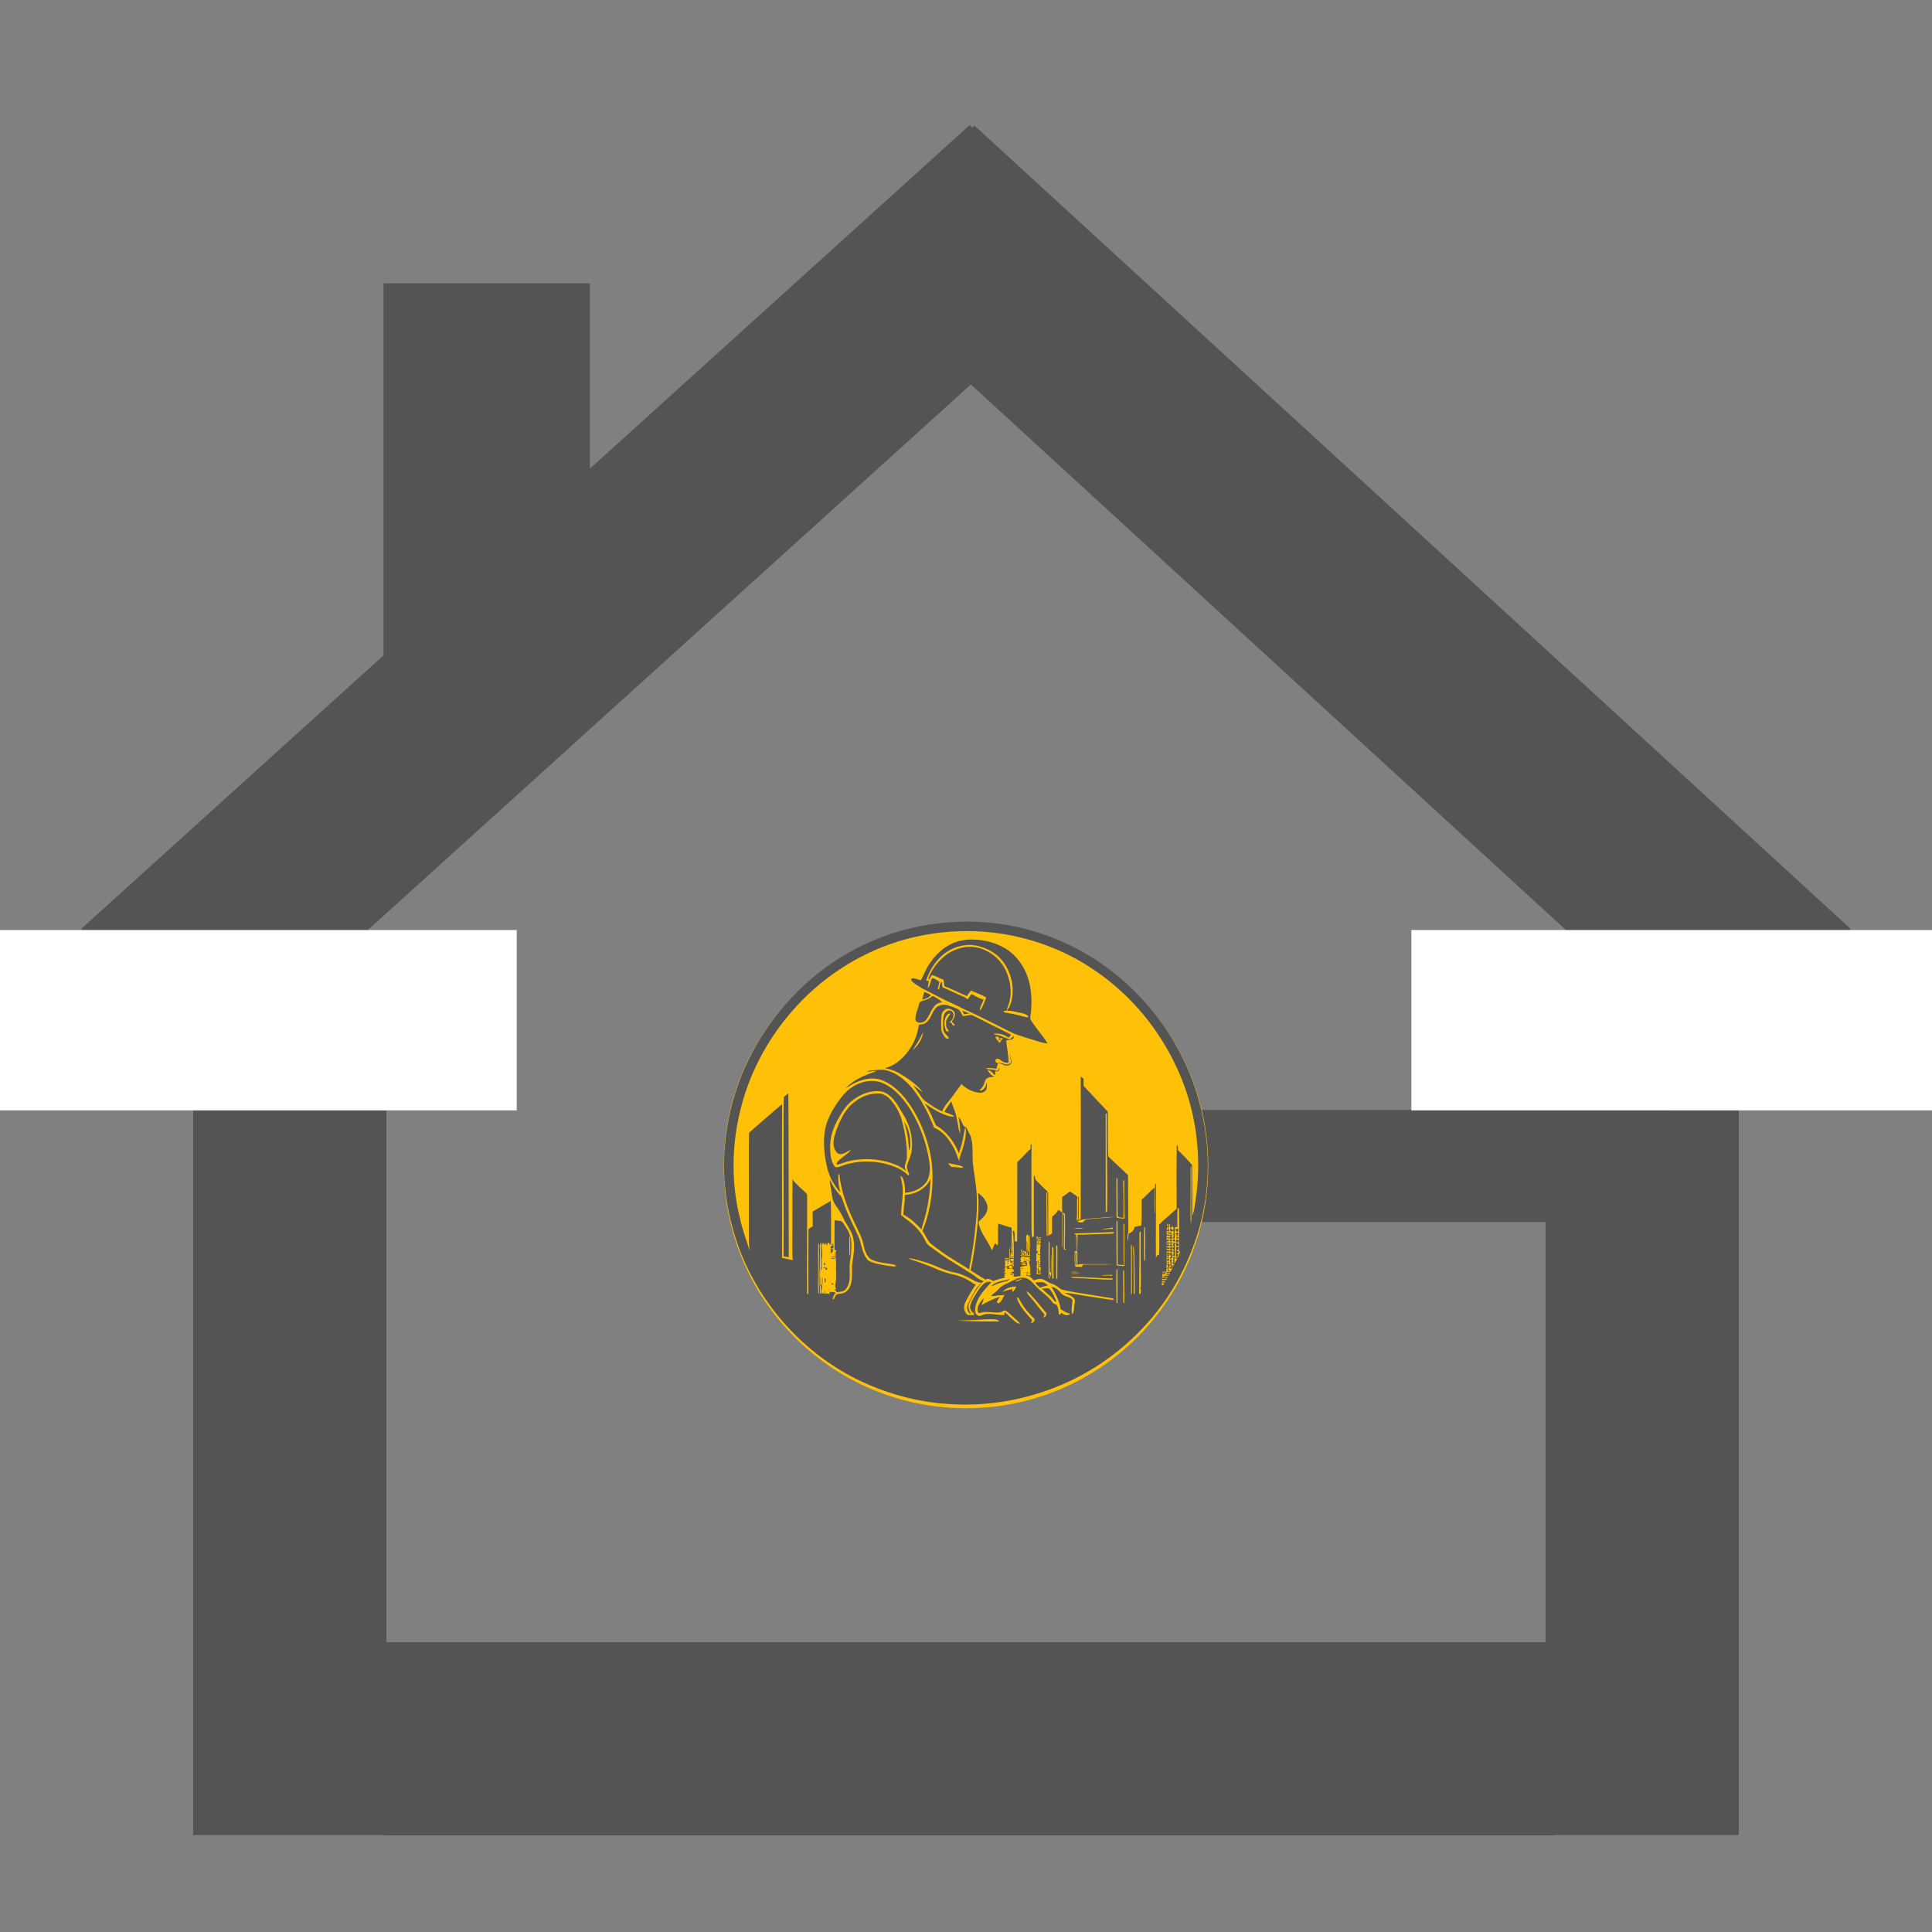 <svg xmlns="http://www.w3.org/2000/svg" xmlns:xlink="http://www.w3.org/1999/xlink" width="500" zoomAndPan="magnify" viewBox="0 0 375 375" height="500" preserveAspectRatio="xMidYMid meet" version="1.0"><rect x="0" y="0" width="375" height="375" fill="#808080" stroke="none"/><defs><clipPath id="1f26d3ea31"><path d="M 140.48 179.301 L 234.52 179.301 L 234.52 273.34 L 140.48 273.34 Z M 140.48 179.301 " clip-rule="nonzero"/></clipPath><clipPath id="98dbf31424"><path d="M 187.5 179.301 C 161.531 179.301 140.48 200.352 140.48 226.32 C 140.48 252.289 161.531 273.34 187.5 273.34 C 213.469 273.34 234.52 252.289 234.52 226.32 C 234.52 200.352 213.469 179.301 187.5 179.301 Z M 187.5 179.301 " clip-rule="nonzero"/></clipPath><clipPath id="78e22904e4"><path d="M 273.941 180.52 L 375 180.52 L 375 215.523 L 273.941 215.523 Z M 273.941 180.52 " clip-rule="nonzero"/></clipPath><clipPath id="924832cf3b"><path d="M 0 180.52 L 100.309 180.52 L 100.309 215.523 L 0 215.523 Z M 0 180.52 " clip-rule="nonzero"/></clipPath><clipPath id="66b41019e8"><path d="M 74.422 55.004 L 114.496 55.004 L 114.496 135.836 L 74.422 135.836 Z M 74.422 55.004 " clip-rule="nonzero"/></clipPath><clipPath id="42058756ad"><path d="M 140.059 178.258 L 235 178.258 L 235 273 L 140.059 273 Z M 140.059 178.258 " clip-rule="nonzero"/></clipPath></defs><path stroke-linecap="butt" transform="matrix(0, 0.75, -0.75, 0, 74.999, 215.523)" fill="none" stroke-linejoin="miter" d="M 0 24.999 L 187.547 24.999 " stroke="#545454" stroke-width="50" stroke-opacity="1" stroke-miterlimit="4"/><path stroke-linecap="butt" transform="matrix(-0.556, 0.503, -0.503, -0.556, 213.369, 52.076)" fill="none" stroke-linejoin="miter" d="M -0.002 25 L 310.187 25.002 " stroke="#545454" stroke-width="50" stroke-opacity="1" stroke-miterlimit="4"/><path stroke-linecap="butt" transform="matrix(0.553, 0.507, -0.507, 0.553, 189.118, 24.351)" fill="none" stroke-linejoin="miter" d="M 0 24.998 L 307.621 25.001 " stroke="#545454" stroke-width="50" stroke-opacity="1" stroke-miterlimit="4"/><path stroke-linecap="butt" transform="matrix(0, 0.75, -0.75, 0, 337.499, 215.523)" fill="none" stroke-linejoin="miter" d="M 0 24.999 L 187.547 24.999 " stroke="#545454" stroke-width="50" stroke-opacity="1" stroke-miterlimit="4"/><path stroke-linecap="butt" transform="matrix(-0.75, 0, 0, -0.75, 323.966, 237.196)" fill="none" stroke-linejoin="miter" d="M 0.002 14.501 L 164.549 14.501 " stroke="#545454" stroke-width="29" stroke-opacity="1" stroke-miterlimit="4"/><path stroke-linecap="butt" transform="matrix(-0.75, 0, 0, -0.75, 301.767, 356.25)" fill="none" stroke-linejoin="miter" d="M 0.001 25 L 303.137 25 " stroke="#545454" stroke-width="50" stroke-opacity="1" stroke-miterlimit="4"/><g clip-path="url(#1f26d3ea31)"><g clip-path="url(#98dbf31424)"><path fill="#ffc107" d="M 140.48 179.301 L 234.52 179.301 L 234.52 273.34 L 140.48 273.34 Z M 140.48 179.301 " fill-opacity="1" fill-rule="nonzero"/></g></g><g clip-path="url(#78e22904e4)"><path fill="#ffffff" d="M 273.941 180.52 L 375.254 180.52 L 375.254 215.523 L 273.941 215.523 Z M 273.941 180.52 " fill-opacity="1" fill-rule="nonzero"/></g><g clip-path="url(#924832cf3b)"><path fill="#ffffff" d="M -1.016 180.52 L 100.297 180.52 L 100.297 215.523 L -1.016 215.523 Z M -1.016 180.52 " fill-opacity="1" fill-rule="nonzero"/></g><g clip-path="url(#66b41019e8)"><path fill="#545454" d="M 74.422 55.004 L 114.496 55.004 L 114.496 135.777 L 74.422 135.777 Z M 74.422 55.004 " fill-opacity="1" fill-rule="nonzero"/></g><path fill="#545454" d="M 228 240.434 L 227.574 240.77 C 227.707 240.918 227.879 241.004 228.07 241.031 C 228.055 240.832 228.035 240.633 228 240.434 Z M 228 240.434 " fill-opacity="1" fill-rule="nonzero"/><path fill="#545454" d="M 227.609 241.207 L 227.863 241.465 C 227.453 241.629 227.742 241.926 228.012 242.031 C 227.766 242.012 227.621 242.117 227.566 242.344 L 227.984 242.742 L 227.629 242.699 C 227.68 242.891 227.758 243.082 227.855 243.262 L 227.586 243.652 L 227.949 243.863 C 228.141 243.383 227.984 242.863 228.027 242.379 C 228.02 242.082 228.113 241.777 227.992 241.492 L 228.211 241.223 L 227.621 241.223 Z M 227.609 241.207 " fill-opacity="1" fill-rule="nonzero"/><path fill="#545454" d="M 228.297 241.16 C 228.277 241.379 228.277 241.598 228.289 241.812 L 228.738 241.812 C 228.801 241.492 228.602 241.238 228.297 241.16 Z M 228.297 241.16 " fill-opacity="1" fill-rule="nonzero"/><path fill="#545454" d="M 228.324 242.637 L 228.738 242.551 L 228.738 242.031 L 228.27 241.988 C 228.297 242.422 228.289 242.848 228.246 243.281 C 228.246 243.523 228.262 243.773 228.27 244.027 L 228.602 243.906 C 228.617 243.73 228.637 243.566 228.652 243.402 L 228.305 243.402 L 228.324 243.297 L 228.652 243.211 C 229 242.969 228.461 242.785 228.324 242.637 Z M 228.324 242.637 " fill-opacity="1" fill-rule="nonzero"/><path fill="#545454" d="M 228.289 239.879 C 228.781 240.121 228.609 239.496 228.672 239.254 C 228.383 239.207 228.168 239.297 228.133 239.633 L 228.523 239.555 Z M 228.289 239.879 " fill-opacity="1" fill-rule="nonzero"/><path fill="#545454" d="M 228.426 240.613 C 227.992 240.605 228.438 241.465 228.695 241.031 C 228.922 240.867 228.617 240.57 228.426 240.613 Z M 228.426 240.613 " fill-opacity="1" fill-rule="nonzero"/><path fill="#545454" d="M 227.238 240.59 C 226.977 240.625 227.027 241.094 227.309 240.973 C 227.586 240.848 227.543 240.441 227.238 240.59 Z M 227.238 240.59 " fill-opacity="1" fill-rule="nonzero"/><path fill="#545454" d="M 227.098 241.629 C 226.906 241.848 227.297 242.066 227.445 241.855 C 227.594 241.648 227.238 241.387 227.098 241.629 Z M 227.098 241.629 " fill-opacity="1" fill-rule="nonzero"/><path fill="#545454" d="M 226.793 240.449 C 226.961 240.328 226.969 240.199 226.82 240.059 C 226.551 240.172 226.543 240.301 226.793 240.449 Z M 226.793 240.449 " fill-opacity="1" fill-rule="nonzero"/><path fill="#545454" d="M 226.586 243.992 C 226.516 244.227 226.605 244.305 226.855 244.227 C 226.918 243.977 226.828 243.898 226.586 243.992 Z M 226.586 243.992 " fill-opacity="1" fill-rule="nonzero"/><path fill="#545454" d="M 226.648 244.922 C 226.551 245.172 226.629 245.27 226.863 245.207 C 226.949 244.957 226.871 244.859 226.648 244.922 Z M 226.648 244.922 " fill-opacity="1" fill-rule="nonzero"/><path fill="#545454" d="M 228.34 240.129 C 228.168 240.355 228.582 240.492 228.73 240.355 C 228.879 240.215 228.48 239.988 228.34 240.129 Z M 228.34 240.129 " fill-opacity="1" fill-rule="nonzero"/><path fill="#545454" d="M 225.727 247.289 L 225.727 247.367 L 226.168 247.367 L 226.168 247.289 Z M 225.727 247.289 " fill-opacity="1" fill-rule="nonzero"/><path fill="#545454" d="M 228.516 239.098 C 228.773 238.992 228.645 238.707 228.652 238.496 L 228.254 238.523 C 228.141 238.707 228.199 238.941 228.383 239.043 C 228.426 239.07 228.469 239.086 228.516 239.098 Z M 228.516 239.098 " fill-opacity="1" fill-rule="nonzero"/><path fill="#545454" d="M 161.758 242.586 C 161.73 242.301 161.383 242.473 161.211 242.457 C 161.227 242.723 161.254 242.992 161.203 243.262 L 161.246 243.297 C 161.402 243.082 161.617 242.941 161.836 242.793 L 161.281 242.715 C 161.438 242.664 161.594 242.621 161.758 242.586 Z M 161.758 242.586 " fill-opacity="1" fill-rule="nonzero"/><path fill="#545454" d="M 178.406 194.812 C 178.199 195.863 177.617 196.863 177.68 197.957 C 177.992 198.73 179.145 198.617 179.641 198.078 C 180.508 197.148 180.699 195.727 181.742 194.945 C 182.062 194.668 182.488 194.613 182.879 194.535 C 182.332 194.016 181.695 193.598 181.004 193.312 C 180.516 193.73 179.945 194.031 179.32 194.188 C 178.98 194.32 178.461 194.363 178.406 194.812 Z M 178.406 194.812 " fill-opacity="1" fill-rule="nonzero"/><path fill="#545454" d="M 208.902 243.523 C 208.973 243.324 208.922 243.184 208.746 243.125 C 208.695 243.906 208.695 244.695 208.738 245.477 L 208.957 245.492 C 208.922 244.836 208.867 244.184 208.902 243.523 Z M 208.902 243.523 " fill-opacity="1" fill-rule="nonzero"/><path fill="#545454" d="M 180.68 193.129 C 180.266 192.887 179.832 192.688 179.379 192.523 C 179.266 193.027 179.145 193.531 179.023 194.031 C 179.613 193.852 180.344 193.688 180.68 193.129 Z M 180.68 193.129 " fill-opacity="1" fill-rule="nonzero"/><path fill="#545454" d="M 200.145 196.168 C 200.266 194.371 200.238 192.539 199.797 190.785 C 199.18 188.113 197.574 185.621 195.23 184.145 C 193.844 183.32 192.312 182.773 190.715 182.523 C 188.605 182.199 186.332 182.305 184.414 183.32 C 182.496 184.336 181.133 185.855 180.074 187.617 C 179.578 188.461 179.207 189.371 178.773 190.246 C 178.258 190.168 177.789 189.945 177.277 189.891 C 177.078 189.855 176.793 189.926 176.863 190.188 C 177.027 190.594 177.426 190.82 177.766 191.062 C 178.25 191.367 178.719 191.707 179.23 191.969 C 181.227 192.949 183.164 194.051 185.203 194.938 C 185.82 195.203 186.41 195.527 187.012 195.828 C 189.789 197.055 192.488 198.477 195.203 199.84 C 195.984 200.188 196.723 200.648 197.547 200.891 C 198.973 201.359 200.406 201.82 201.844 202.238 C 202.324 202.348 202.801 202.539 203.305 202.496 C 202.332 200.875 200.996 199.5 200.016 197.887 C 199.891 197.324 200.117 196.734 200.145 196.168 Z M 199.52 197.504 C 198.27 197.246 197.047 196.836 195.77 196.656 C 195.414 196.566 194.988 196.637 194.727 196.332 C 194.98 196.211 195.258 196.133 195.543 196.117 L 195.457 195.742 C 196.473 193.641 196.324 191.133 195.492 188.996 C 194.762 187.062 193.293 185.414 191.418 184.535 C 189.953 183.809 188.242 183.547 186.645 183.98 C 183.98 184.555 181.844 186.586 180.613 188.945 C 180.465 189.336 180.168 189.746 180.273 190.18 C 180.535 189.961 180.613 189.543 180.863 189.285 C 181.664 189.355 182.289 189.953 183.078 190.102 C 183.215 190.457 183.215 190.848 183.27 191.219 C 183.32 191.594 183.727 191.559 183.98 191.68 C 185.215 192.211 186.43 192.793 187.652 193.348 C 187.914 192.973 188.191 192.617 188.469 192.262 C 189.449 192.723 190.527 193.051 191.43 193.625 C 191.117 194.434 190.82 195.273 190.352 196.012 L 190.168 196.062 C 190.238 195.352 190.684 194.703 190.926 194.023 C 190.074 193.809 189.328 193.312 188.547 192.938 C 188.277 193.27 188.094 193.668 187.801 193.98 C 187.41 193.562 186.863 193.406 186.367 193.172 L 182.957 191.629 C 182.824 191.281 182.867 190.906 182.844 190.551 C 182.32 190.855 182.418 191.586 182.254 192.098 L 182.027 192 C 182.105 191.516 182.227 191.039 182.348 190.559 C 181.914 190.316 181.523 189.969 181.039 189.848 L 180.871 189.934 C 180.613 190.551 180.535 191.273 180.09 191.801 C 180.066 191.316 180.301 190.82 180.223 190.359 L 179.789 190.336 C 180.211 188.781 181.082 187.367 182.148 186.168 C 183.746 184.379 186.039 183.371 188.434 183.398 C 190.047 183.52 191.594 184.066 192.93 184.98 C 194.797 186.238 195.961 188.348 196.395 190.527 C 196.664 192.02 196.645 193.609 196.082 195.039 C 195.961 195.328 195.855 195.629 195.629 195.848 C 195.594 195.969 195.57 196.098 195.543 196.219 C 196.266 196.125 196.977 196.367 197.68 196.508 C 198.383 196.645 199.066 196.758 199.578 197.227 Z M 199.52 197.504 " fill-opacity="1" fill-rule="nonzero"/><path fill="#545454" d="M 188.172 196.715 C 187.715 196.516 187.234 196.352 186.766 196.16 C 186.879 196.395 187 196.629 187.121 196.863 C 187.469 196.785 187.816 196.758 188.172 196.715 Z M 188.172 196.715 " fill-opacity="1" fill-rule="nonzero"/><path fill="#545454" d="M 195.301 201.5 C 194.746 201.332 194.242 200.988 193.66 200.91 C 193.371 200.848 193.059 200.848 192.824 200.648 C 193.809 200.551 194.918 200.734 195.684 201.379 L 196.031 201.203 L 196.195 200.82 C 194.762 200.023 193.27 199.363 191.809 198.609 C 190.762 198.043 189.699 197.516 188.625 197.02 C 188.043 196.969 187.469 197.254 186.871 197.203 C 186.645 196.777 186.465 196.289 186.09 195.977 C 185.508 195.621 184.848 195.422 184.215 195.203 C 183.371 194.926 182.34 194.938 181.672 195.594 C 180.906 196.438 180.715 197.68 179.832 198.426 C 179.43 198.781 178.875 198.859 178.355 198.887 C 178.148 200.293 177.738 201.68 177.008 202.914 C 175.828 204.926 174.066 206.758 171.738 207.34 C 172.711 207.488 173.648 207.816 174.508 208.305 C 175.848 209.059 177.121 209.938 178.227 211.004 C 178.527 211.301 178.852 211.578 179.051 211.961 C 178.426 211.578 177.914 211.023 177.242 210.691 C 177.477 211.066 177.809 211.367 178.051 211.742 C 178.59 212.48 178.996 213.367 179.797 213.879 C 180.785 214.547 181.766 215.273 182.879 215.727 C 183.227 214.695 184.051 213.938 184.664 213.07 C 185.281 212.203 185.996 211.316 186.629 210.414 C 187.367 211.168 188.293 211.707 189.32 211.969 C 189.918 212.09 190.629 212.238 191.152 211.828 C 191.672 211.422 191.574 210.621 191.516 210.023 C 191.445 210.77 191.027 211.758 190.125 211.664 C 190.402 211.258 190.82 210.945 190.977 210.457 C 191.133 209.973 191.254 209.391 191.777 209.191 C 192.297 208.988 192.645 209.086 193.07 208.957 C 192.367 208.852 192.027 208.191 191.672 207.652 C 192.254 207.75 192.637 208.184 192.98 208.617 C 193.348 208.66 193.086 208.008 193.199 207.836 C 193.527 208.242 194.078 207.723 194.008 207.305 C 193.852 207.496 193.719 207.695 193.574 207.887 C 192.922 207.445 191.977 207.738 191.316 207.332 C 192.012 207.27 192.723 207.289 193.391 207.48 C 193.496 207.125 193.59 206.77 193.695 206.41 C 194.379 206.281 194.961 206.992 195.664 206.801 C 195.984 206.742 196.344 206.508 196.324 206.145 C 196.273 205.527 196.109 204.926 195.926 204.348 C 195.996 204.988 196.266 205.613 196.188 206.266 C 195.84 206.723 195.195 206.637 194.727 206.457 C 194.258 206.273 193.816 206.309 193.355 206.281 C 193.262 206.055 193.078 205.699 193.383 205.551 C 194.008 205.285 194.312 206.055 194.867 206.16 C 195.152 206.23 195.551 206.465 195.77 206.16 C 195.742 204.746 195.422 203.355 195.301 201.949 C 195.762 201.906 196.203 201.812 196.637 201.656 C 196.742 201.465 196.801 201.254 196.828 201.039 C 196.523 201.281 196.281 201.613 195.906 201.75 C 195.719 201.637 195.516 201.551 195.301 201.5 Z M 177.141 203.895 C 177.824 202.707 178.617 201.578 179.188 200.328 C 179.051 201.734 178.137 202.941 177.141 203.895 Z M 183.66 199.137 C 183.668 199.562 184.059 199.812 184.195 200.195 C 183.98 200.16 183.668 200.258 183.59 199.98 C 183.277 199.223 183.199 198.355 183.484 197.582 C 183.695 197.176 183.945 196.609 184.508 196.734 C 184.25 197.191 183.852 197.582 183.684 198.094 C 183.598 198.426 183.633 198.781 183.66 199.137 Z M 185.047 199.102 C 184.77 198.844 184.641 198.242 184.152 198.469 C 184.891 198.129 185.387 197.062 184.84 196.375 C 184.379 195.883 183.59 196.219 183.336 196.766 C 182.914 197.703 183.078 198.766 183.086 199.762 C 183.102 200.5 183.805 200.891 184.188 201.43 C 184.039 201.812 183.57 201.559 183.414 201.324 C 183.035 200.812 182.688 200.23 182.695 199.578 C 182.668 198.695 182.645 197.793 182.781 196.914 C 182.887 196.281 183.477 195.777 184.117 195.762 C 184.586 195.875 185.152 196.09 185.309 196.602 C 185.465 197.113 185.109 197.816 184.742 198.305 C 184.945 198.504 185.152 198.711 185.336 198.93 Z M 194.059 202.445 C 193.754 202.047 193.348 201.707 193.164 201.238 L 193.859 201.223 C 193.859 201.457 193.859 201.691 193.867 201.926 L 194.328 201.734 L 194.008 201.645 L 194.023 201.422 C 194.301 201.516 194.59 201.578 194.875 201.594 C 194.379 201.594 194.277 202.113 194.059 202.438 Z M 194.059 202.445 " fill-opacity="1" fill-rule="nonzero"/><path fill="#545454" d="M 152.156 212.906 C 152.035 215.016 152.113 217.141 152.086 219.262 C 152.059 227.465 152.137 235.668 152.086 243.871 L 153.094 244.027 C 153.066 233.418 153.086 222.809 153.023 212.203 C 152.746 212.445 152.441 212.652 152.156 212.906 Z M 152.156 212.906 " fill-opacity="1" fill-rule="nonzero"/><path fill="#545454" d="M 188.781 224.477 C 188.754 223.227 188.84 221.941 188.449 220.734 C 188.305 220.145 187.914 219.676 187.703 219.113 C 187.609 218.715 187.078 218.738 186.934 218.383 C 186.664 217.844 186.531 217.211 186.055 216.805 C 186.23 217.871 186.465 218.949 186.316 220.031 C 186.004 219.105 185.949 218.113 185.707 217.168 C 185.559 215.969 184.988 214.902 184.633 213.766 C 184.164 214.426 183.727 215.109 183.277 215.789 C 183.93 216.117 184.699 216.223 185.246 216.715 C 184.977 216.734 184.699 216.734 184.43 216.699 C 182.602 216.266 181.012 215.195 179.465 214.164 C 179.754 214.684 180.16 215.137 180.402 215.684 C 180.891 216.578 181.219 217.551 181.68 218.453 C 183.789 219.633 185.258 221.699 186.16 223.902 C 186.211 223.645 186.273 223.391 186.352 223.141 C 186.836 221.727 187.043 220.25 187.348 218.793 C 187.566 219.312 187.488 219.895 187.434 220.441 C 187.27 221.656 186.934 222.844 186.496 223.992 C 186.34 224.434 186.23 224.887 186.168 225.355 C 185.793 224.496 185.559 223.574 185.09 222.758 C 184.223 221.168 183.059 219.582 181.316 218.895 C 180.223 216.16 178.895 213.461 177.02 211.168 C 175.664 209.605 173.98 208.176 171.906 207.723 C 171.02 207.516 170.117 207.723 169.223 207.75 C 168.883 207.75 168.555 207.852 168.285 208.051 C 168.859 208.008 169.422 207.879 170.004 207.887 L 169.863 207.992 C 167.809 208.723 165.688 209.57 164.172 211.195 C 164.641 210.977 165.039 210.656 165.5 210.422 C 167 209.598 168.77 209.078 170.48 209.449 C 172.59 209.988 174.285 211.492 175.645 213.121 C 177.902 215.953 179.398 219.32 180.309 222.801 C 181.117 225.805 181.148 228.965 180.812 232.047 C 180.492 234.391 179.977 236.727 179.051 238.906 C 179.508 239.609 179.875 240.363 180.336 241.059 C 181.02 241.777 181.887 242.289 182.668 242.891 C 184.398 244.211 186.34 245.199 188.148 246.414 C 188.094 245.938 188.27 245.484 188.355 245.016 C 188.625 243.453 188.902 241.898 189.086 240.328 C 189.527 236.797 189.891 233.191 189.355 229.641 C 189.172 227.934 188.762 226.223 188.781 224.477 Z M 184.996 226.527 C 184.535 226.535 184.242 226.137 184.031 225.789 C 184.711 225.867 185.379 226.059 186.047 226.168 C 186.395 226.246 186.82 226.309 186.977 226.672 C 186.324 226.656 185.664 226.535 184.996 226.527 Z M 184.996 226.527 " fill-opacity="1" fill-rule="nonzero"/><path fill="#545454" d="M 176.488 223.297 C 176.68 223.035 176.629 222.688 176.664 222.387 C 176.75 220.777 176.438 219.059 175.5 217.73 C 175.828 218.922 176.16 220.129 176.289 221.359 C 176.367 222.004 176.367 222.652 176.488 223.297 Z M 176.488 223.297 " fill-opacity="1" fill-rule="nonzero"/><path fill="#545454" d="M 176.035 224.477 C 176.027 222.152 175.68 219.832 175.082 217.586 C 174.719 216.246 174.082 214.988 173.223 213.895 C 172.609 213.098 171.785 212.352 170.734 212.254 C 168.738 212.09 166.801 213.008 165.344 214.312 C 163.883 215.613 162.953 217.645 162.27 219.555 C 161.906 220.633 161.539 221.84 161.973 222.949 C 162.164 223.445 162.539 223.992 163.121 224.027 C 163.883 223.98 164.492 223.469 165.168 223.176 C 164.684 223.895 163.867 224.285 163.25 224.867 C 162.91 225.207 162.297 225.512 162.406 226.082 C 163.312 225.883 164.172 225.492 165.082 225.309 C 167.695 224.773 170.465 224.902 173 225.754 C 174.066 226.082 175.066 226.613 175.934 227.316 C 175.785 227.031 175.566 226.75 175.621 226.414 C 175.656 225.754 176.07 225.164 176.035 224.477 Z M 176.035 224.477 " fill-opacity="1" fill-rule="nonzero"/><path fill="#545454" d="M 194.293 248.949 C 194.883 248.742 195.605 248.742 196.047 248.227 C 194.84 248.695 193.277 248.602 192.391 249.68 C 193.035 249.469 193.633 249.113 194.293 248.949 Z M 194.293 248.949 " fill-opacity="1" fill-rule="nonzero"/><path fill="#545454" d="M 196.645 245.539 C 196.465 245.477 196.117 245.461 196.012 245.648 C 196.195 245.719 196.566 245.746 196.645 245.539 Z M 196.645 245.539 " fill-opacity="1" fill-rule="nonzero"/><g clip-path="url(#42058756ad)"><path fill="#545454" d="M 232.637 213.383 C 229.504 202.184 222.074 192.289 212.273 186.039 C 204.051 180.77 194.102 178.258 184.352 179.008 C 179.102 179.379 173.902 180.613 169.074 182.738 C 160.594 186.395 153.355 192.695 148.301 200.395 C 144.004 206.941 141.398 214.441 140.715 222.238 C 140.07 229.184 141.164 236.25 143.633 242.77 C 147.781 253.453 155.965 262.551 166.234 267.672 C 171.629 270.355 177.531 272.023 183.539 272.473 C 193.809 273.332 204.312 270.688 212.977 265.121 C 220.129 260.504 226.074 253.949 229.754 246.258 C 231.82 242.02 233.289 237.473 233.957 232.801 C 234.922 226.324 234.383 219.676 232.637 213.383 Z M 158.98 250.234 C 158.934 250.547 159.047 250.918 158.824 251.188 C 158.734 248.793 158.84 246.398 158.805 244 C 158.832 243.055 158.762 242.109 158.832 241.16 L 158.969 241.613 C 159.031 244.488 158.855 247.359 158.98 250.234 Z M 159.125 251.172 C 159.102 250.641 159.25 250.113 159.109 249.59 L 159.309 249.531 C 159.316 250.07 159.551 250.773 159.125 251.172 Z M 185.918 256.336 C 186.652 256.266 187.402 256.293 188.137 256.25 C 189.84 256.23 191.531 255.945 193.234 256.102 C 193.496 256.145 193.816 256.188 193.91 256.484 C 191.246 256.543 188.582 256.457 185.918 256.344 Z M 200.066 256.789 L 200.352 256.32 C 200.215 255.996 199.91 255.789 199.703 255.52 C 198.738 254.418 197.715 253.246 197.348 251.805 C 197.809 251.891 197.938 252.387 198.164 252.727 C 198.816 253.957 199.77 254.98 200.75 255.953 C 201.004 256.406 200.484 256.797 200.066 256.789 Z M 194.57 250.773 C 195.215 250 196.309 249.711 197.281 249.723 C 197.062 250.094 196.898 250.547 196.5 250.762 C 196.5 250.633 196.508 250.363 196.508 250.227 C 195.84 250.293 195.195 250.52 194.57 250.773 Z M 196.922 248.695 C 197.418 248.445 197.957 248.297 198.484 248.16 C 198.043 248.516 197.488 248.707 196.922 248.695 Z M 202.445 255.703 C 202.566 255.496 202.879 255.242 202.629 255.008 C 201.777 254.055 201.047 253.004 200.223 252.031 C 199.859 251.598 199.379 251.207 199.277 250.617 C 199.789 250.93 200.152 251.406 200.551 251.848 C 201.422 252.785 202.184 253.809 203.02 254.773 C 203.348 255.199 202.895 255.703 202.445 255.703 Z M 216.707 252.926 C 216.691 250.762 216.648 248.594 216.699 246.43 L 216.883 246.273 C 216.926 248.488 216.898 250.711 216.906 252.926 L 216.699 252.926 Z M 218.219 252.977 C 217.957 252.863 218.035 252.559 218.02 252.336 C 218.035 250.414 218.008 248.496 217.984 246.578 L 218.199 246.719 C 218.191 248.809 218.277 250.895 218.219 252.977 Z M 218.234 245.746 C 217.73 245.738 217.238 245.695 216.742 245.625 C 216.68 242.758 216.707 239.895 216.707 237.031 L 216.906 237.047 C 216.934 239.852 216.914 242.656 216.941 245.461 L 218.113 245.555 C 218.02 242.855 218.121 240.156 218.062 237.457 C 218.199 237.551 218.27 237.715 218.242 237.879 C 218.219 240.504 218.262 243.125 218.234 245.746 Z M 216.758 236.336 C 216.715 236.059 216.699 235.77 216.707 235.492 C 216.734 233.184 216.637 230.883 216.715 228.574 L 216.898 228.793 C 216.934 231.215 216.891 233.645 216.941 236.066 C 217.195 236.406 217.695 236.293 218.07 236.371 C 218.086 233.949 218.078 231.527 218.008 229.113 L 218.211 229.094 C 218.242 231.57 218.184 234.051 218.277 236.527 C 217.766 236.535 217.254 236.473 216.758 236.336 Z M 219.547 250.539 C 219.52 247.586 219.59 244.645 219.52 241.699 L 219.703 241.699 C 219.695 244.867 219.711 248.039 219.711 251.207 C 219.461 251.074 219.59 250.762 219.547 250.539 Z M 220.242 251.102 L 220.059 251.18 C 220.066 248.879 220.023 246.586 220.016 244.289 C 220.023 243.438 219.875 242.594 219.965 241.754 C 220.18 242.523 220.137 243.34 220.172 244.133 C 220.18 246.457 220.301 248.785 220.242 251.102 Z M 221.102 251.172 C 221.117 247.586 221.18 244 221.152 240.406 C 221.152 239.98 221.125 239.547 221.188 239.121 L 221.414 239.043 C 221.414 241.961 221.387 244.879 221.449 247.793 C 221.438 248.496 221.422 249.191 221.43 249.895 L 221.23 250.113 C 221.293 250.172 221.379 250.191 221.457 250.172 C 221.352 250.512 221.613 251.164 221.102 251.172 Z M 222.246 244.766 L 222.074 244.59 C 222.082 242.438 222.02 240.285 222.098 238.133 C 222.352 238.246 222.238 238.559 222.273 238.766 C 222.262 240.77 222.316 242.777 222.246 244.766 Z M 225.484 249.34 C 225.414 249.086 225.746 248.977 225.926 249.086 C 226.109 249.199 225.59 249.695 225.484 249.34 Z M 225.492 248.93 C 225.477 248.523 226.066 248.652 226.223 248.871 Z M 227.723 245.883 L 227.621 245.867 C 227.621 245.816 227.609 245.711 227.609 245.66 L 227.707 245.617 L 227.785 245.746 Z M 229.008 243.125 C 228.871 243.438 228.75 243.75 228.652 244.078 L 228.027 244.156 C 228.184 244.254 228.34 244.332 228.516 244.391 C 228.402 244.496 228.305 244.617 228.246 244.758 C 228.148 244.887 228.113 245.078 227.977 245.156 C 227.844 244.746 228.027 244.312 227.984 243.898 L 227.637 244.164 L 227.828 244.383 C 227.445 244.602 228.113 245.312 227.332 245.078 C 227.359 244.887 227.387 244.688 227.551 244.555 L 227.082 244.445 C 227.195 244.773 227.125 245.129 227.238 245.461 C 226.996 245.383 226.734 245.336 226.473 245.328 C 226.543 245.512 226.691 245.66 226.871 245.727 C 226.395 245.816 226.684 246.387 226.664 246.719 L 227.184 246.664 C 227.055 246.598 226.926 246.527 226.793 246.477 C 226.785 246.371 226.785 246.164 226.777 246.059 L 227.004 246.059 C 226.996 245.902 226.969 245.59 226.961 245.441 L 227.281 245.719 L 227.488 245.555 L 227.262 245.328 L 227.594 245.172 L 227.906 245.371 L 227.984 245.461 C 227.602 245.469 227.41 245.824 227.082 245.953 L 227.238 246.363 C 227.332 246.23 227.41 246.094 227.473 245.945 C 227.645 246.309 227.273 246.598 227.133 246.898 C 226.855 246.883 226.543 246.805 226.309 247.031 C 226.57 247.074 226.84 247.082 227.098 247.039 L 226.996 247.266 C 226.684 247.125 226.438 247.195 226.258 247.473 L 226.977 247.379 C 226.793 247.707 226.344 247.621 226.031 247.621 L 225.719 247.863 L 226.629 247.891 C 226.516 248.07 226.43 248.254 226.352 248.453 L 225.535 248.453 L 225.555 248.227 C 225.84 248.227 226.359 248.438 226.422 248.02 L 225.562 248.02 C 225.668 247.75 225.656 247.465 225.613 247.188 L 226.246 247.223 L 226.23 246.996 L 225.492 246.926 C 225.762 246.742 226.082 246.848 226.387 246.867 C 226.465 246.25 226.379 245.633 226.48 245.016 C 226.449 244.879 226.422 244.73 226.414 244.582 L 226.84 244.801 L 226.949 244.32 L 226.379 244.434 C 226.559 244.086 226.438 243.672 226.48 243.289 L 226.672 243.559 L 226.516 243.82 L 226.949 243.793 L 226.84 243.297 C 227.125 243.375 227.105 243.73 227.375 243.844 C 227.246 243.984 227.039 244.078 227.055 244.32 C 227.352 244.34 227.508 244.156 227.594 243.914 C 227.453 243.688 227.453 243.426 227.453 243.168 C 227.219 243.211 226.949 243.281 226.75 243.105 L 226.465 243.246 L 226.465 242.836 L 226.84 243.07 L 226.883 242.715 C 227.039 242.934 227.281 243.062 227.543 243.082 L 227.43 242.5 L 227.543 241.977 C 227.324 242.039 227.105 242.117 227.012 242.332 L 227.332 242.535 C 227.16 242.855 226.707 242.516 226.422 242.613 C 226.422 242.543 226.43 242.402 226.438 242.344 L 226.977 242.43 L 226.848 242.039 C 226.707 242.055 226.578 242.109 226.465 242.176 L 226.402 241.883 C 226.648 241.891 227.012 241.961 226.941 241.562 L 226.414 241.613 L 226.438 241.336 L 226.684 241.441 C 226.863 241.301 227.105 241.316 227.309 241.414 L 227.574 241.414 L 227.473 241.066 C 227.16 241.285 226.77 241.145 226.422 241.137 C 226.422 241.074 226.422 240.961 226.422 240.902 C 226.656 241.023 226.82 240.973 226.906 240.738 C 226.828 240.414 226.57 240.668 226.402 240.754 C 226.492 240.457 226.492 240.156 226.414 239.859 C 226.699 239.859 226.996 239.852 227.281 239.816 C 227.125 240 227.02 240.234 226.996 240.477 C 227.445 240.582 227.566 240.215 227.41 239.887 L 227.602 239.633 C 227.219 239.703 226.828 239.703 226.449 239.652 C 226.48 239.398 226.48 239.148 226.438 238.906 L 226.77 239.051 L 226.613 239.461 C 226.805 239.418 227.004 239.434 227.184 239.504 C 227.465 239.688 227.445 239.285 227.41 239.141 C 227.219 239.312 227.02 239.332 226.812 239.184 C 226.906 238.941 226.918 238.672 226.84 238.418 L 226.605 238.453 L 226.684 238.766 L 226.473 238.766 C 226.5 238.574 226.449 238.367 226.559 238.203 L 226.891 238.297 C 226.891 238.035 226.891 237.785 226.906 237.523 C 227.289 237.664 226.855 238.305 227.332 238.359 L 227.473 237.879 L 227.488 238.148 L 227.777 238.148 L 227.73 238.828 C 227.488 238.723 227.387 238.426 227.082 238.461 L 227.168 239.078 C 227.359 239.035 227.699 238.738 227.801 239.062 C 227.906 239.383 227.551 239.695 227.863 239.887 C 227.75 240.051 227.645 240.215 227.559 240.391 L 227.992 240.371 C 228.078 239.867 227.941 239.34 228.02 238.828 C 227.906 238.637 228.375 238.359 227.906 238.383 L 228.043 238.176 L 228.516 238.203 C 228.531 237.004 228.488 235.797 228.559 234.609 C 228.723 234.25 228.895 234.711 228.844 234.875 C 228.93 237.508 228.816 240.137 228.852 242.77 C 228.957 242.879 229.129 242.992 229.008 243.125 Z M 226.656 237.43 C 226.691 237.637 226.715 237.855 226.734 238.062 C 226.402 237.992 226.5 237.629 226.656 237.43 Z M 231.145 237.586 C 230.996 235.504 231.125 233.402 231.102 231.316 C 231.137 229.617 231.047 227.906 231.137 226.215 C 231.203 226.359 231.25 226.516 231.238 226.684 C 231.223 229.121 231.258 231.562 231.203 233.992 C 231.172 235.207 231.352 236.414 231.145 237.586 Z M 232.004 233.367 C 231.848 234.234 231.797 235.156 231.422 235.961 C 231.406 232.68 231.438 229.391 231.395 226.117 C 230.52 225.137 229.617 224.156 228.652 223.254 C 228.609 222.906 228.715 222.48 228.402 222.238 C 228.355 226.352 228.348 230.469 228.391 234.59 C 227.297 235.66 226.031 236.598 224.996 237.715 C 224.996 239.66 225.074 241.613 224.98 243.559 C 224.555 243.48 224.504 243.898 224.363 244.184 C 224.32 239.391 224.391 234.598 224.391 229.809 L 224.234 229.781 C 224.07 231.629 224.242 233.488 224.156 235.336 L 224.094 235.527 C 224.043 233.852 224.086 232.176 224.078 230.5 C 223.262 231.203 222.551 232.02 221.734 232.734 C 221.516 232.879 221.605 233.168 221.586 233.391 C 221.578 234.875 221.656 236.371 221.535 237.863 C 221.102 237.977 220.648 238.047 220.215 238.148 C 220.152 238.773 219.684 239.227 219.113 239.418 C 218.992 239.887 219.016 240.379 218.922 240.859 C 218.688 240.121 219.051 239.375 219 238.617 C 218.965 235.109 219 231.605 218.945 228.105 C 217.715 226.848 216.359 225.727 215.129 224.469 C 214.961 221.578 215.109 218.652 215.016 215.762 C 213.453 214.086 211.855 212.445 210.316 210.754 C 210.293 210.301 210.363 209.852 210.293 209.398 C 210.16 209.207 209.945 209.094 209.77 208.945 C 209.824 218.141 209.77 227.332 209.762 236.535 L 209.555 236.82 C 209.32 236.656 209.406 236.336 209.391 236.094 C 209.414 235.051 209.371 234 209.398 232.957 C 209.371 232.715 209.504 232.375 209.207 232.238 C 209.398 233.758 209.078 235.301 209.312 236.812 L 208.965 236.812 C 209.137 235.312 208.98 233.781 209.102 232.273 C 208.633 231.926 208.176 231.562 207.68 231.25 C 207.191 231.648 206.68 232.02 206.152 232.359 C 206.168 233.367 206.117 234.375 206.203 235.371 C 206.395 235.457 206.758 235.449 206.707 235.754 C 206.777 237.957 206.691 240.172 206.68 242.379 L 207.027 242.586 C 206.836 242.621 206.645 242.578 206.488 242.465 C 206.516 240.379 206.543 238.297 206.535 236.223 C 206.488 236.059 206.613 235.547 206.316 235.668 C 206.23 237.777 206.316 239.895 206.273 242.012 L 206.176 242.031 C 206.211 239.844 206.145 237.664 206.211 235.477 C 206.055 235.156 205.699 235 205.406 234.832 C 205.129 235.355 204.727 235.797 204.234 236.117 C 204.137 237.203 204.223 238.305 204.207 239.398 L 203.453 239.879 C 203.488 237.168 203.434 234.469 203.453 231.762 C 203.52 231.223 202.949 230.98 202.652 230.641 C 202.156 230.102 201.602 229.617 201.098 229.078 C 200.805 228.828 201.012 228.332 200.672 228.105 C 200.648 232.012 200.672 235.91 200.672 239.816 C 200.734 240.094 200.449 240.086 200.266 240.086 C 200.16 237.613 200.238 235.137 200.203 232.656 C 200.215 229.148 200.172 225.648 200.23 222.141 L 200.047 222.141 C 200.047 222.418 200.039 222.699 200.039 222.977 C 199.312 223.645 198.676 224.398 197.965 225.074 C 197.793 225.266 197.559 225.414 197.453 225.648 C 197.445 230.746 197.461 235.84 197.438 240.938 L 196.934 240.973 C 196.941 240.301 196.977 239.633 196.871 238.973 L 196.559 238.895 C 196.828 240.547 196.785 242.223 196.793 243.895 L 196.133 243.914 C 196.211 243.582 196.289 243.254 196.352 242.926 C 196.637 243.055 196.48 243.418 196.523 243.66 L 196.609 243.66 C 196.48 242.723 196.656 241.77 196.551 240.824 C 196.5 241.492 196.531 242.168 196.508 242.848 L 196.297 242.863 C 196.344 241.527 196.375 240.18 196.367 238.844 C 196.359 238.652 196.352 238.461 196.344 238.281 C 195.457 238.09 194.625 237.734 193.746 237.508 C 193.703 238.672 193.711 239.824 193.719 240.988 C 193.711 241.23 193.73 241.484 193.641 241.719 C 193.469 241.598 193.312 241.449 193.156 241.316 C 192.902 241.762 192.773 242.254 192.539 242.707 C 191.801 240.875 190.301 239.383 189.961 237.395 C 189.867 237.074 190.223 236.898 190.395 236.699 C 191.133 236.059 191.82 235.129 191.645 234.086 C 191.473 233.047 190.707 232.125 189.812 231.543 C 190.031 233.539 189.902 235.562 189.746 237.559 C 189.562 240.008 189.152 242.438 188.754 244.859 C 188.66 245.434 188.484 245.996 188.391 246.57 C 189.363 247.18 190.316 247.828 191.316 248.395 C 191.777 247.984 192.348 248.418 192.781 248.652 C 193.539 248.316 194.355 248.184 195.145 247.961 L 194.812 247.691 L 195.195 247.508 L 194.812 247.336 C 194.996 247.273 195.203 247.246 195.301 247.055 L 194.812 247.055 C 195.023 246.945 195.137 246.77 195.039 246.52 L 195.215 246.641 L 194.902 246.25 C 195.16 246.215 195.422 246.23 195.672 246.309 C 196.012 246.328 196.645 246.102 196.742 246.57 L 196.898 246.535 C 196.812 246.648 196.734 246.77 196.664 246.891 C 196.488 246.734 196.375 246.875 196.281 247.023 C 196.48 247.012 196.664 247.109 196.777 247.273 C 196.766 247.395 196.75 247.629 196.734 247.75 C 197.191 247.906 197.645 247.68 198.105 247.672 L 198.051 247.211 C 198.219 247.012 197.957 246.727 198.156 246.57 L 197.938 246.32 L 198.688 246.258 L 198 246.195 L 198 245.973 C 198.25 245.93 198.512 245.902 198.738 245.797 L 198.809 245.773 L 198.953 245.711 L 199.023 245.676 L 199.336 245.66 C 199.355 245.336 199.371 244.539 198.844 244.824 C 198.945 244.547 198.91 244.254 198.875 243.965 L 199.312 244.008 L 199.344 243.707 L 198.789 243.723 C 198.93 243.574 199.066 243.438 199.199 243.289 L 198.852 243.418 L 198.852 243.113 C 199.242 243.027 199.266 243.375 199.328 243.652 L 199.398 243.16 L 199.555 243.105 L 199.484 243.609 L 199.918 243.551 L 199.875 243.773 L 199.406 243.688 L 199.344 244.008 L 200.016 243.965 L 199.703 244.277 L 199.91 244.312 C 199.918 244.461 199.918 244.617 199.926 244.766 L 199.59 244.723 L 199.848 244.902 L 199.691 245.199 L 199.996 245.434 L 199.648 245.512 L 199.859 245.555 L 199.902 245.719 L 199.918 245.789 L 200.023 246.188 L 199.656 246.102 L 199.98 246.285 C 199.945 246.711 200.016 247.125 200.016 247.551 L 199.789 247.578 C 199.805 247.352 199.832 247.117 199.859 246.891 L 199.734 246.875 C 199.754 247.117 199.77 247.359 199.797 247.602 L 199.266 247.387 L 199.172 247.586 C 199.824 247.551 200.258 248.098 200.664 248.523 C 201.168 248.359 201.707 248.117 202.246 248.262 C 202.973 248.461 203.531 249.02 204.27 249.219 C 205.004 249.418 205.441 249.902 206.004 250.285 C 207.453 250.676 208.957 250.852 210.43 251.117 L 216.074 252.031 L 216.18 252.344 C 214.484 252.168 212.809 251.812 211.125 251.605 C 209.598 251.406 208.105 250.996 206.559 250.938 C 207.211 251.266 207.984 251.441 208.477 252.012 C 208.824 252.48 208.52 253.062 208.504 253.586 C 208.488 254.105 208.469 254.715 208.078 255.121 C 207.879 254.184 208.121 253.219 208.176 252.289 C 207.617 251.613 206.551 251.727 205.988 251.039 C 205.422 250.355 204.848 249.895 204.043 249.746 C 204.938 251.074 205.629 252.559 205.898 254.148 C 206.48 254.434 206.984 254.902 207.672 254.938 C 207.617 255.25 207.281 255.27 207.02 255.27 C 206.602 255.27 206.273 254.992 205.941 254.793 C 206.031 255.094 205.527 255.371 205.508 254.949 C 205.492 254.523 205.406 253.844 205.16 253.34 C 204.938 253.125 204.57 253.105 204.348 252.891 C 203.598 251.664 202.281 250.953 201.324 249.914 C 200.57 249.234 199.988 248.203 198.902 248.027 C 197.816 247.855 196.766 248.43 195.828 248.941 C 195.102 249.27 194.344 249.602 193.816 250.227 C 193.285 250.852 192.801 251.023 192.355 251.5 C 192.715 251.641 193.086 251.543 193.449 251.477 C 193.953 251.344 194.484 251.457 194.988 251.336 C 194.668 251.898 194.414 252.543 193.922 252.984 C 193.746 252.918 193.59 252.828 193.434 252.727 C 193.641 252.379 193.852 252.047 194.066 251.711 C 192.801 252.066 191.629 252.691 190.492 253.34 C 190.629 252.883 190.934 252.457 190.906 251.969 C 190.266 252.734 189.387 253.777 189.891 254.824 C 190.246 254.879 190.578 254.73 190.918 254.68 C 191.957 254.582 192.992 254.836 194.031 254.746 C 194.434 254.746 194.711 254.34 195.102 254.355 C 195.672 254.645 196.098 255.137 196.578 255.547 C 197.055 255.953 197.566 256.414 198.016 256.91 C 197.793 256.883 197.547 256.891 197.359 256.746 C 196.48 256.152 195.797 255.34 194.988 254.66 C 194.969 254.852 194.961 255.051 194.945 255.242 C 193.449 255.34 191.879 254.637 190.457 255.348 C 189.945 255.582 189.379 255.172 189.293 254.66 C 189.23 254.09 189.309 253.508 189.52 252.969 C 190.047 251.328 191.332 250.113 192.434 248.852 C 191.922 248.707 191.367 248.828 190.969 249.176 C 190.16 249.859 189.648 250.805 189.094 251.691 C 188.719 252.344 188.34 253.02 188.27 253.777 C 188.355 254.227 188.598 254.637 188.965 254.922 L 189.066 254.367 C 189.031 254.66 189.031 254.949 189.059 255.242 C 188.652 255.262 188.242 255.262 187.836 255.242 C 187.07 254.68 186.977 253.559 187.375 252.75 C 187.965 251.562 188.652 250.406 189.414 249.32 C 189.172 249.289 188.953 249.191 188.762 249.035 C 187.645 248.195 186.316 247.656 184.961 247.352 C 183.867 247.125 182.809 246.777 181.793 246.328 C 180.09 245.57 178.328 244.973 176.566 244.367 L 176.426 244.219 C 177.738 244.383 178.988 244.824 180.258 245.207 C 181.898 245.797 183.441 246.664 185.18 246.969 C 186.543 247.211 187.793 247.848 188.996 248.516 C 189.465 248.793 189.969 248.984 190.527 248.949 C 190.195 249.391 189.719 249.711 189.449 250.199 C 188.875 251.137 188.355 252.102 187.879 253.09 C 187.574 253.73 187.695 254.738 188.434 255.016 C 188.113 254.402 187.809 253.707 188.07 253.004 C 188.539 252.004 189.074 251.039 189.676 250.121 C 189.926 249.703 190.344 249.418 190.559 248.984 L 190.941 248.695 C 190.43 248.473 189.91 248.254 189.477 247.898 C 188.617 247.18 187.602 246.684 186.688 246.051 C 184.855 244.938 183.016 243.816 181.316 242.5 C 180.758 242.02 179.977 241.734 179.699 241.004 C 179.016 239.504 177.922 238.203 176.629 237.188 C 176.055 236.719 175.41 236.336 174.891 235.805 C 174.934 234.207 175.254 232.629 175.211 231.023 C 175.23 230.102 175.004 229.219 174.785 228.332 C 174.941 228.312 175.09 228.402 175.145 228.547 C 175.637 229.453 175.672 230.512 175.664 231.508 C 177.262 231.438 178.91 230.719 179.84 229.383 C 180.578 228.184 180.551 226.699 180.359 225.355 C 179.84 221.926 178.648 218.625 176.871 215.648 C 175.559 213.523 173.91 211.457 171.609 210.352 C 169.578 209.328 167.078 209.852 165.273 211.102 C 164.109 211.863 163.258 213 162.469 214.129 C 161.367 215.742 160.422 217.531 160.109 219.484 C 159.797 221.438 159.941 223.531 160.309 225.52 C 160.594 227.062 161.07 228.609 161.957 229.93 C 162.312 230.434 162.609 230.988 163.109 231.359 C 162.773 230.344 162.676 229.27 162.703 228.203 C 162.66 228.07 162.738 227.934 162.875 227.891 C 162.887 227.891 162.902 227.879 162.91 227.879 C 163.258 231.16 164.395 234.312 165.836 237.266 C 166.523 238.738 167.355 240.18 167.652 241.805 C 167.832 242.77 168.215 243.766 168.996 244.398 C 170.352 245.121 171.93 245.137 173.398 245.434 C 173.633 245.461 173.84 245.598 173.945 245.805 C 172.859 245.852 171.785 245.598 170.723 245.398 C 169.953 245.207 169.145 245.059 168.477 244.617 C 167.262 243.289 167.27 241.379 166.531 239.816 C 165.531 237.656 164.422 235.547 163.684 233.281 C 163.535 232.898 163.441 232.48 163.207 232.141 C 162.285 231.223 161.566 230.129 161.078 228.922 C 161.02 229.582 161.219 230.223 161.305 230.875 C 161.48 231.918 161.531 233.047 162.184 233.93 C 162.832 234.816 163.285 235.547 163.691 236.43 C 164.301 237.734 165.297 238.863 165.609 240.285 C 165.922 241.707 165.742 243.383 165.473 244.895 C 165.203 246.406 165.602 247.863 165.133 249.297 C 164.926 250.07 164.395 250.816 163.59 251.023 C 163.121 251.215 162.441 250.988 162.156 251.52 C 161.965 251.754 161.992 252.203 161.617 252.23 C 161.652 251.754 161.852 251.309 162.184 250.973 C 161.949 250.727 161.609 250.762 161.305 250.789 L 161.254 251.129 C 161.254 251.031 161.262 250.852 161.262 250.754 L 161.027 250.719 C 161.027 250.832 161.027 251.059 161.027 251.172 L 160.891 251.145 L 160.688 251.059 C 160.586 251.129 160.445 251.117 160.344 251.051 L 160.109 251.195 C 160.117 250.918 160.117 250.633 160.098 250.355 C 160.039 250.598 159.996 250.852 159.977 251.102 L 159.777 251.117 C 159.777 251.066 159.777 250.953 159.785 250.895 L 159.457 251.145 C 159.449 250.035 159.812 248.949 159.613 247.828 C 159.516 248.445 159.719 249.098 159.438 249.688 C 159.238 249.02 159.438 248.297 159.23 247.637 C 159.281 248.105 159.25 248.574 159.258 249.043 C 159.316 249.254 159.23 249.453 159.09 249.602 C 159.023 247.125 159.188 244.66 159.172 242.195 C 159.09 241.82 159.152 241.441 159.336 241.109 C 159.473 242.559 159.309 244.02 159.352 245.469 C 159.371 245.945 159.293 246.414 159.23 246.883 C 159.293 246.684 159.344 246.484 159.414 246.285 L 159.672 246.344 C 159.336 246.188 159.508 245.762 159.473 245.477 C 159.516 244.914 159.422 244.32 159.594 243.785 C 159.586 243.09 159.586 242.395 159.516 241.699 C 159.562 241.508 159.594 241.316 159.629 241.129 L 159.691 241.508 L 159.941 241.152 C 159.941 241.266 159.941 241.5 159.953 241.613 C 160.23 241.605 160.266 241.328 160.367 241.137 C 160.375 241.293 160.387 241.613 160.387 241.77 C 160.551 241.641 160.645 241.441 160.645 241.23 C 160.777 241.266 160.914 241.273 161.047 241.238 L 160.984 241.605 C 161.375 241.586 161.27 241.129 161.312 240.875 C 161.305 238.289 161.348 235.691 161.254 233.105 C 160.062 233.773 158.891 234.461 157.738 235.172 C 157.746 236.129 157.746 237.074 157.754 238.027 C 157.484 238.227 157.086 238.34 156.93 238.637 C 156.922 241.91 156.887 245.18 156.902 248.461 C 156.887 249.348 156.957 250.234 156.879 251.117 L 156.66 251.207 C 156.617 244.93 156.688 238.652 156.668 232.375 C 156.645 232.176 156.703 231.953 156.609 231.77 C 155.742 230.762 154.586 230.016 153.832 228.914 C 153.789 232.508 153.84 236.094 153.805 239.676 C 153.824 241.316 153.746 242.969 153.867 244.609 C 153.188 244.426 152.496 244.312 151.801 244.164 C 151.801 234.207 151.766 224.25 151.809 214.305 C 149.637 216.117 147.539 218.012 145.395 219.852 C 145.316 222.977 145.367 226.117 145.359 229.242 C 145.367 233.062 145.367 236.883 145.367 240.711 C 145.367 241.414 145.418 242.109 145.523 242.801 C 144.863 240.676 144.066 238.582 143.605 236.395 C 141.98 229.809 142 222.844 143.52 216.246 C 145.176 208.844 148.789 201.898 153.797 196.203 C 159.18 190.004 166.27 185.301 174.102 182.809 C 181.039 180.621 188.512 180.133 195.664 181.453 C 201.602 182.547 207.332 184.84 212.324 188.242 C 217.027 191.41 221.09 195.43 224.32 200.094 C 227.809 205.129 230.363 210.84 231.605 216.848 C 232.734 222.289 232.871 227.891 232.004 233.367 Z M 209.145 245.227 L 209.051 245.512 C 209.613 245.293 210.223 245.391 210.812 245.363 C 212.566 245.398 214.32 245.348 216.074 245.391 C 214.129 245.52 212.176 245.398 210.23 245.469 L 209.961 245.91 C 209.547 245.867 209.137 245.859 208.723 245.875 C 208.488 244.887 208.609 243.828 208.609 242.812 C 208.73 242.879 208.867 242.906 209.008 242.891 C 208.988 241.926 209.078 240.961 209 240 L 208.844 240.023 C 208.816 240.805 208.879 241.586 208.824 242.379 C 208.766 241.543 208.766 240.719 208.816 239.887 L 208.902 239.801 L 209.016 239.703 C 208.816 239.676 208.625 239.566 208.512 239.398 C 211.09 239.363 213.66 239.227 216.238 239.129 L 216.133 239.418 C 215.508 239.504 214.883 239.488 214.25 239.504 C 212.559 239.52 210.863 239.695 209.164 239.645 C 209.113 241.5 209.086 243.359 209.145 245.227 Z M 214.598 216.238 L 214.797 216.074 C 214.875 219.172 214.781 222.273 214.883 225.363 C 214.91 228.625 214.938 231.883 214.875 235.145 L 214.625 235.328 C 214.598 228.965 214.648 222.602 214.598 216.238 Z M 216.18 236.18 C 215.008 236.465 213.773 236.387 212.586 236.535 C 211.906 236.621 211.203 236.586 210.551 236.805 C 210.406 237.465 209.484 237.332 209.059 237.066 C 209.527 236.891 209.988 236.691 210.492 236.656 C 212.375 236.414 214.277 236.344 216.168 236.18 Z M 216.004 238.254 L 216.004 238.551 C 215.32 238.488 214.633 238.617 213.945 238.695 C 214.582 238.367 215.328 238.473 216.004 238.254 Z M 210.387 238.418 C 209.738 238.461 209.086 238.504 208.434 238.516 C 209.043 238.297 209.746 238.324 210.387 238.418 Z M 207.785 246.918 C 208.285 246.77 208.824 246.855 209.348 246.91 C 208.824 246.961 208.297 246.969 207.785 246.918 Z M 209.945 247.188 C 209.27 247.246 208.59 247.258 207.914 247.223 C 208.566 247.047 209.27 247.188 209.945 247.188 Z M 215.988 248.148 L 215.926 248.395 C 213.523 248.383 211.117 248.125 208.703 248.062 C 208.418 248.027 208.051 248.098 207.844 247.848 C 210.562 247.828 213.27 248.133 215.988 248.148 Z M 213.758 247.594 C 214.441 247.367 215.18 247.516 215.891 247.438 L 215.848 247.637 C 215.145 247.543 214.441 247.602 213.758 247.594 Z M 205.238 248.148 L 205.004 248.254 C 205.016 246.074 205.023 243.898 204.996 241.719 L 205.23 241.82 C 205.293 243.922 205.195 246.039 205.238 248.148 Z M 204.207 241.988 C 204.355 242.047 204.457 242.195 204.469 242.359 C 204.527 244.289 204.406 246.23 204.504 248.16 L 204.223 248.16 C 204.25 246.109 204.191 244.043 204.207 241.988 Z M 203.676 247.871 L 203.859 248.203 C 203.598 248.176 203.496 247.961 203.52 247.727 C 203.574 245.477 203.461 243.219 203.555 240.973 C 203.859 241.117 203.695 241.5 203.738 241.762 C 203.746 243.488 203.688 245.215 203.754 246.945 L 203.816 246.996 L 203.973 246.918 C 204.016 245.738 203.945 244.555 204.035 243.383 C 204.059 244.773 204.129 246.172 204.016 247.551 C 204.008 247.672 203.973 247.785 203.902 247.891 C 203.902 247.672 203.867 247.465 203.789 247.266 C 203.539 247.336 203.73 247.691 203.676 247.871 Z M 203.105 231.336 L 203.285 231.508 C 203.242 234.328 203.375 237.152 203.312 239.973 L 203.141 239.773 C 203.156 236.961 203.098 234.148 203.105 231.336 Z M 201.43 247.152 C 201.707 247.18 202.02 247.16 201.898 246.777 L 201.516 246.945 C 201.531 246.699 201.828 246.734 201.984 246.648 C 201.984 246.883 201.984 247.117 201.984 247.352 L 201.195 247.309 C 201.344 246.742 201.219 246.172 201.203 245.598 C 201.578 245.461 200.906 244.816 201.465 244.957 C 201.531 245.148 201.516 245.363 201.543 245.57 C 201.715 245.555 201.957 245.434 201.984 245.703 L 201.48 245.727 L 201.445 245.883 L 202 245.902 C 202.02 246.172 202.035 246.969 201.629 246.492 L 201.602 246.441 L 201.516 246.074 L 201.324 246.145 C 201.551 246.449 201.43 246.82 201.43 247.152 Z M 201.152 243.289 L 201.594 243.168 L 201.289 243.047 C 201.352 242.941 201.438 242.855 201.531 242.793 L 201.133 242.793 C 201.152 242.629 201.203 242.316 201.219 242.152 L 201.594 242.152 L 201.16 242.09 L 201.16 241.883 L 201.609 241.883 C 201.402 241.891 201.211 241.785 201.09 241.621 C 201.387 241.562 201.688 241.465 201.984 241.586 C 201.949 241.875 201.922 242.168 201.898 242.457 C 201.871 242.742 201.898 243.16 201.914 243.504 L 201.352 243.488 C 201.445 243.785 201.82 243.461 201.949 243.73 C 202.078 244 201.508 244.105 201.922 244.211 C 201.871 244.625 202 245.07 201.836 245.461 L 201.645 245.434 C 201.566 245.086 201.664 244.73 201.68 244.383 L 201.5 244.766 L 201.516 244.879 L 201.402 244.945 L 201.254 244.773 L 201.133 244.816 C 201.188 244.312 201.195 243.801 201.152 243.289 Z M 201.152 241.023 L 201.445 240.832 L 201.422 241.328 L 201.559 241.328 C 201.531 240.926 201.438 240.52 201.578 240.137 L 201.699 240.137 L 201.664 240.633 L 202.012 240.469 L 202.012 240.781 L 201.68 240.703 L 201.707 240.988 L 202.02 240.91 L 201.984 241.152 L 201.637 241.266 L 202.02 241.316 L 202.02 241.422 C 201.715 241.414 201.422 241.414 201.117 241.422 L 201.367 241.238 Z M 201.266 240.391 C 201.055 240.363 201.176 240.023 201.344 240.023 C 201.508 240.023 201.465 240.406 201.266 240.391 Z M 201.195 240.57 C 201.594 240.258 201.266 241.082 201.195 240.57 Z M 201.863 240.129 C 202.348 240.18 201.621 240.582 201.863 240.129 Z M 199.902 243.551 L 199.789 243.551 C 199.797 242.602 199.805 241.656 199.797 240.719 C 199.805 240.371 199.719 240.008 199.848 239.676 C 199.988 240.953 199.867 242.254 199.902 243.551 Z M 199.406 242.934 C 199.449 242.281 199.434 241.629 199.344 240.988 L 199.285 240.895 C 199.234 241.562 199.449 242.309 199.18 242.914 C 199.164 242.211 199.223 241.5 199.223 240.797 L 199.18 240.719 C 199.164 240.348 199.156 239.957 199.336 239.609 C 199.832 239.766 199.676 240.312 199.684 240.711 C 199.676 241.441 199.684 242.176 199.668 242.914 L 199.414 242.914 Z M 198.305 245.414 C 198.547 245.363 199.043 245.258 199.188 245.477 C 198.973 245.598 198.434 245.648 198.305 245.414 Z M 198.32 245.762 C 198.781 245.527 198.34 246.25 198.32 245.762 Z M 198.184 245.121 C 198.484 245.059 198.852 244.938 199.145 245.051 C 199.031 245.32 198.355 245.27 198.184 245.121 Z M 198.711 244.867 C 198.512 244.992 198.27 245.035 198.043 244.98 L 198.199 244.66 C 197.844 244.219 198.348 243.766 198.816 243.871 C 198.809 244.199 198.965 244.59 198.711 244.867 Z M 198.199 243.551 C 198.418 243.473 198.477 243.539 198.383 243.758 C 198.164 243.828 198.105 243.758 198.199 243.551 Z M 198.285 243.238 C 198.668 243.027 198.922 243.488 198.66 243.773 C 198.574 243.695 198.52 243.582 198.504 243.473 C 198.453 243.359 198.008 243.348 198.285 243.238 Z M 198.051 243.035 C 198.207 242.863 198.441 242.926 198.652 242.891 L 198.746 242.551 L 198.797 242.941 C 199.078 242.848 199.258 242.914 199.344 243.133 C 198.922 243.07 198.484 243.035 198.051 243.035 Z M 198.184 242.566 C 198.398 242.473 198.461 242.543 198.363 242.758 C 198.156 242.848 198.094 242.777 198.184 242.566 Z M 196.801 244.277 C 196.645 244.781 196.734 245.32 196.777 245.832 C 196.602 245.684 196.324 245.703 196.387 245.98 L 196.672 246.195 L 195.797 246.195 C 195.828 246.016 195.855 245.824 195.883 245.641 C 195.605 245.727 195.336 245.852 195.066 245.945 C 195.102 245.504 195.102 245.059 195.066 244.617 L 195.984 244.66 L 195.906 244.383 C 195.562 244.391 195.203 244.426 194.859 244.383 C 195.172 244.191 195.543 244.176 195.906 244.254 C 196.012 243.516 195.82 242.742 195.996 242.02 C 196.012 242.699 196.074 243.383 196.109 244.062 L 196.812 244.027 L 196.785 244.184 C 196.516 244.199 196.238 244.191 195.969 244.156 L 195.941 244.383 C 196.23 244.367 196.516 244.332 196.801 244.277 Z M 195.535 246.164 C 195.422 246.266 195.047 246.309 195.066 246.094 C 195.082 245.875 195.562 245.938 195.535 246.164 Z M 176.496 227.992 L 176.281 228.156 C 175.457 227.266 174.336 226.699 173.207 226.301 C 169.926 225.145 166.191 225.129 162.965 226.465 C 162.641 226.57 162.191 226.691 161.973 226.352 C 161.262 225.398 161.184 224.129 161.133 222.984 C 161.027 220.762 161.801 218.582 162.953 216.715 C 163.547 215.664 164.215 214.625 165.152 213.844 C 166.68 212.539 168.676 211.648 170.715 211.805 C 171.895 211.891 172.859 212.707 173.57 213.59 C 174.285 214.477 174.699 215.32 175.254 216.188 C 176.594 218.27 177.262 220.824 176.957 223.289 C 176.844 224.242 176.426 225.121 176.113 226.023 C 175.914 226.707 176.238 227.375 176.496 227.992 Z M 176.496 227.992 " fill-opacity="1" fill-rule="nonzero"/></g><path fill="#545454" d="M 196.629 244.879 L 196.297 244.801 C 196.23 244.723 196.219 244.262 196.109 244.566 C 196.109 244.688 196.109 244.914 196.109 245.035 C 196.246 245.121 196.578 245.051 196.629 244.879 Z M 196.629 244.879 " fill-opacity="1" fill-rule="nonzero"/><path fill="#545454" d="M 196.402 245.199 C 196.43 245.703 196.844 244.938 196.402 245.199 Z M 196.402 245.199 " fill-opacity="1" fill-rule="nonzero"/><path fill="#545454" d="M 195.535 244.801 L 195.535 244.922 L 195.77 244.922 L 195.77 244.809 L 195.535 244.809 Z M 195.535 244.801 " fill-opacity="1" fill-rule="nonzero"/><path fill="#545454" d="M 195.535 245.094 C 195.562 245.57 196.02 244.887 195.535 245.094 Z M 195.535 245.094 " fill-opacity="1" fill-rule="nonzero"/><path fill="#545454" d="M 180.621 228.801 C 179.789 230.711 177.668 231.848 175.645 231.906 C 175.645 233.191 175.422 234.461 175.316 235.746 C 176.695 236.441 177.824 237.516 178.867 238.629 C 179.023 237.812 179.336 237.039 179.535 236.23 C 180.195 233.809 180.508 231.309 180.621 228.801 Z M 180.621 228.801 " fill-opacity="1" fill-rule="nonzero"/><path fill="#545454" d="M 161.27 246.344 L 161.297 246.301 L 161.234 246.352 Z M 161.27 246.344 " fill-opacity="1" fill-rule="nonzero"/><path fill="#545454" d="M 196.664 247.266 C 196.48 247.188 196.281 247.195 196.109 247.281 L 196.074 247.344 C 196.238 247.43 196.559 247.492 196.664 247.266 Z M 196.664 247.266 " fill-opacity="1" fill-rule="nonzero"/><path fill="#545454" d="M 161.715 249.355 L 161.781 249.133 L 161.324 249.078 C 161.367 249.254 161.531 249.375 161.715 249.355 Z M 161.715 249.355 " fill-opacity="1" fill-rule="nonzero"/><path fill="#545454" d="M 162.328 242.707 C 162.27 242.934 162.207 243.16 162.129 243.383 L 162.391 243.496 L 161.828 243.594 L 162.25 243.672 L 162.285 243.852 C 161.906 243.836 161.523 243.863 161.148 243.93 C 161.559 244.02 162.051 243.852 162.398 244.156 C 162.008 244.184 161.625 244.184 161.234 244.191 L 161.523 244.34 L 161.758 244.305 L 162.27 244.242 L 162.25 244.547 C 162.297 245.07 162.305 245.59 162.262 246.109 L 162.262 246.195 C 162.305 247.168 162.391 248.195 162.148 249.141 C 162.141 249.426 162.086 249.723 162.191 250 L 162.34 250.305 L 161.895 250.285 L 161.992 250.426 L 162.25 250.512 L 162.383 250.805 C 162.953 250.719 163.625 250.781 164.066 250.328 C 164.707 249.688 164.898 248.742 164.934 247.863 C 164.918 246.727 164.848 245.57 165.047 244.445 C 165.309 243.035 165.289 241.586 165.152 240.164 L 165.004 240.164 C 165.062 241.352 165.02 242.551 165.02 243.75 L 164.875 243.559 C 164.805 242.445 164.883 241.336 164.828 240.223 L 164.984 239.965 C 164.855 238.992 164.16 238.254 163.684 237.438 C 163.363 236.82 162.562 236.977 162 236.84 C 161.973 238.738 161.965 240.633 161.973 242.535 Z M 162.328 242.707 " fill-opacity="1" fill-rule="nonzero"/><path fill="#545454" d="M 160.055 245.078 C 159.863 245.121 159.891 245.441 159.969 245.582 C 160.195 245.605 160.188 245.18 160.055 245.078 Z M 160.055 245.078 " fill-opacity="1" fill-rule="nonzero"/><path fill="#545454" d="M 162.027 249.887 L 161.957 249.867 L 162 249.957 Z M 162.027 249.887 " fill-opacity="1" fill-rule="nonzero"/><path fill="#545454" d="M 160.047 248.055 C 160.074 248.375 160.074 248.688 160.047 249.008 C 160.359 248.898 160.359 248.168 160.047 248.055 Z M 160.047 248.055 " fill-opacity="1" fill-rule="nonzero"/><path fill="#545454" d="M 160.039 245.875 L 159.84 246.094 C 159.961 246.336 160.289 245.98 160.039 245.875 Z M 160.039 245.875 " fill-opacity="1" fill-rule="nonzero"/><path fill="#545454" d="M 160.203 246.195 L 160.219 246.43 C 160.344 246.484 160.488 246.422 160.531 246.293 C 160.543 246.273 160.543 246.258 160.551 246.25 C 160.586 246.016 160.254 246.008 160.203 246.195 Z M 160.203 246.195 " fill-opacity="1" fill-rule="nonzero"/><path fill="#545454" d="M 201.906 249.945 C 202.391 249.73 202.914 249.625 203.418 249.469 C 203.113 249.254 202.816 248.992 202.453 248.887 C 202.09 248.785 201.445 248.922 200.953 248.957 C 201.195 249.355 201.531 249.668 201.906 249.945 Z M 201.906 249.945 " fill-opacity="1" fill-rule="nonzero"/><path fill="#545454" d="M 199.656 244.625 L 199.477 244.504 C 199.477 244.566 199.469 244.695 199.469 244.758 L 199.555 244.738 Z M 199.656 244.625 " fill-opacity="1" fill-rule="nonzero"/><path fill="#545454" d="M 161.922 247.828 L 162.008 247.855 L 161.957 247.742 Z M 161.922 247.828 " fill-opacity="1" fill-rule="nonzero"/><path fill="#545454" d="M 199.449 247.188 C 199.598 247.031 199.562 246.945 199.328 246.926 C 199.18 247.074 199.215 247.16 199.449 247.188 Z M 199.449 247.188 " fill-opacity="1" fill-rule="nonzero"/><path fill="#545454" d="M 199.145 244.477 C 198.922 244.922 199.656 244.504 199.145 244.477 Z M 199.145 244.477 " fill-opacity="1" fill-rule="nonzero"/><path fill="#545454" d="M 161.191 242.367 C 161.375 242.324 161.559 242.289 161.75 242.266 C 161.738 242.074 161.758 241.883 161.801 241.691 L 161.305 241.855 C 161.246 242.02 161.227 242.195 161.191 242.367 Z M 161.191 242.367 " fill-opacity="1" fill-rule="nonzero"/><path fill="#545454" d="M 202.227 250.121 C 202.871 250.797 203.652 251.328 204.277 252.012 C 204.512 252.273 204.641 252.699 205.059 252.672 C 204.703 251.762 204.301 250.805 203.625 250.086 C 203.156 250.035 202.688 250.051 202.227 250.121 Z M 202.227 250.121 " fill-opacity="1" fill-rule="nonzero"/><path fill="#545454" d="M 161.715 241.551 L 161.715 241.457 C 161.281 241.207 161.297 241.926 161.715 241.551 Z M 161.715 241.551 " fill-opacity="1" fill-rule="nonzero"/></svg>